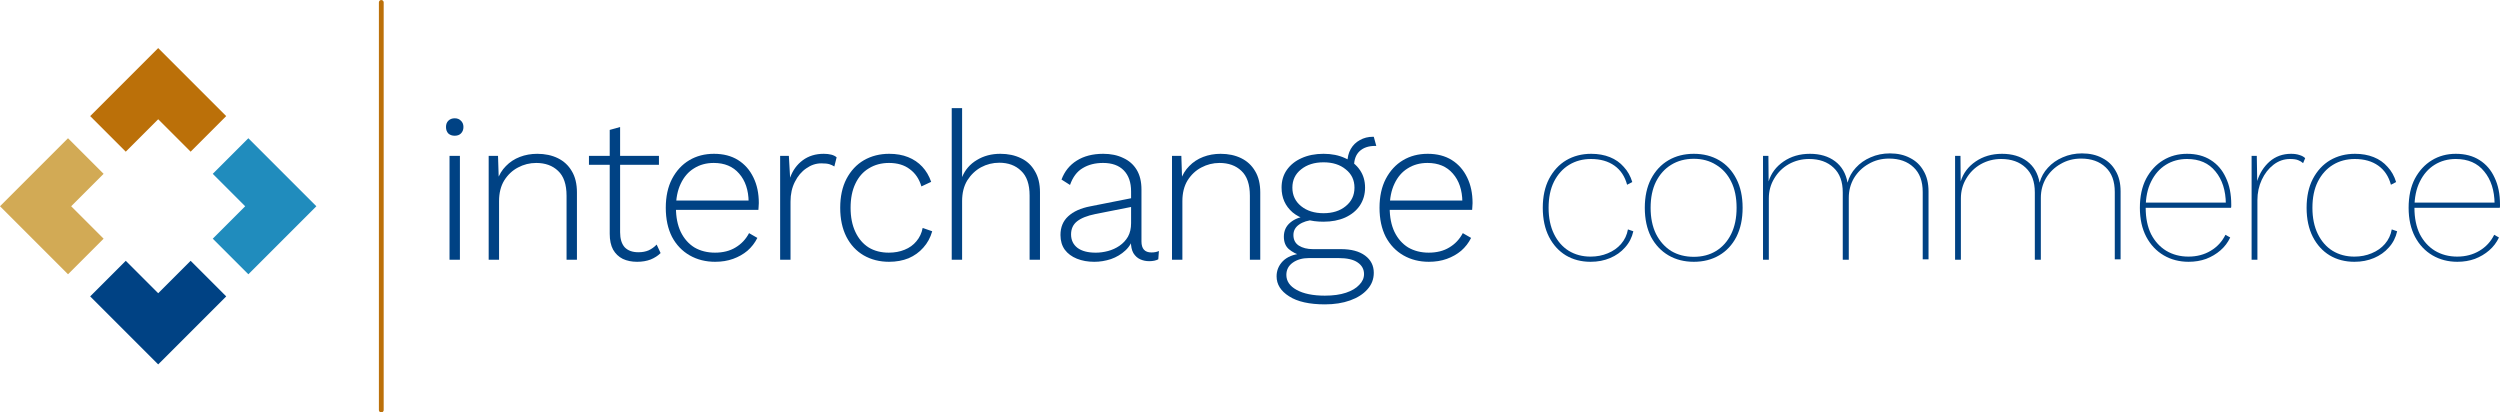 <svg xmlns="http://www.w3.org/2000/svg" xmlns:xlink="http://www.w3.org/1999/xlink" height="79.446" width="481.506"><path stroke-miterlimit="3.864" d="M73.437.468v78.5" fill="none" stroke="#bb7009" stroke-width=".923" stroke-linecap="round" stroke-linejoin="round"/><path d="M43.57 57.086l-13.102 13.1-13.1-13.1 6.855-6.855 6.245 6.246 6.246-6.246z" fill="#004284"/><path d="M43.568 22.36l-13.1-13.1-13.1 13.1 6.855 6.855 6.246-6.246 6.246 6.246z" fill="#bb7009"/><path d="M47.833 52.826l13.1-13.1-13.1-13.1-6.855 6.855 6.246 6.246-6.246 6.246z" fill="#208cbd"/><path d="M13.1 26.624L0 39.725l13.1 13.1 6.855-6.855-6.246-6.246 6.246-6.246z" fill="#d2aa55"/><g fill="#004284"><path d="M87.58 26.143q-.76 0-1.24-.44-.44-.48-.44-1.24 0-.76.44-1.2.48-.48 1.24-.48.76 0 1.2.48.48.44.48 1.2 0 .76-.48 1.24-.44.44-1.2.44zm1 3.88v20h-2v-20z"/><use xlink:href="#B"/><path d="M119.434 24.463v20.28q0 1.88.88 2.88.92.96 2.64.96 1.12 0 1.96-.36.88-.4 1.56-1.12l.76 1.64q-.76.76-1.92 1.24-1.16.44-2.6.44-1.56 0-2.76-.56-1.2-.6-1.88-1.8-.64-1.2-.64-3.04v-20zm7.48 5.56v1.72h-13.48v-1.72z"/><use xlink:href="#C"/><path d="M150.256 50.023v-20h1.68l.24 4.2q.76-2.12 2.44-3.36 1.68-1.24 4.04-1.24.8 0 1.44.16.64.16 1.04.52l-.44 1.76q-.44-.28-.96-.44-.52-.16-1.56-.16-1.52 0-2.88.96-1.36.92-2.2 2.6-.84 1.64-.84 3.8v11.2zm21.01-20.4q2.04 0 3.64.64 1.6.64 2.72 1.84 1.12 1.2 1.72 2.92l-1.88.88q-.64-2.16-2.24-3.32-1.56-1.2-4-1.2-2.2 0-3.88 1.04-1.68 1-2.6 2.96-.92 1.92-.92 4.64 0 2.68.92 4.64.92 1.96 2.56 3 1.64 1 3.88 1 1.68 0 3.04-.56 1.4-.56 2.28-1.64.92-1.08 1.2-2.56l1.84.64q-.52 1.84-1.72 3.16-1.16 1.32-2.84 2.04-1.68.68-3.76.68-2.72 0-4.88-1.24-2.12-1.24-3.32-3.56-1.2-2.36-1.2-5.6 0-3.24 1.2-5.56 1.24-2.36 3.36-3.6 2.16-1.24 4.88-1.24zm12.038 20.4v-29.2h2v13.28q.88-2.12 2.84-3.28 1.96-1.2 4.52-1.2 2.24 0 3.96.84 1.72.8 2.68 2.48 1 1.64 1 4.08v13h-2v-12.36q0-3.24-1.64-4.76-1.6-1.56-4.2-1.56-1.88 0-3.52.88-1.6.88-2.64 2.52-1 1.64-1 4v11.28zm34.545-13.16q0-2.6-1.4-4.04-1.4-1.44-4-1.44-2.28 0-3.92 1-1.64.96-2.44 3.24l-1.64-1.04q.88-2.36 2.92-3.64 2.08-1.32 5.12-1.32 2.2 0 3.84.8 1.68.76 2.6 2.28.92 1.52.92 3.8v10q0 2.12 1.92 2.12.84 0 1.44-.28l-.12 1.6q-.68.36-1.76.36-.92 0-1.72-.36-.8-.36-1.32-1.2-.48-.84-.48-2.28v-1.08l.56-.04q-.36 1.72-1.6 2.88-1.2 1.12-2.8 1.68-1.6.52-3.2.52-1.88 0-3.36-.6-1.48-.6-2.32-1.72-.84-1.16-.84-2.84 0-2.24 1.48-3.6 1.52-1.4 4.24-1.92l8.28-1.64v1.68l-7.28 1.44q-2.36.48-3.52 1.4-1.16.92-1.16 2.52 0 1.64 1.24 2.6 1.24.92 3.52.92 1.16 0 2.36-.32 1.2-.32 2.2-1 1.04-.72 1.64-1.76.6-1.08.6-2.6z"/><use xlink:href="#B" x="131.61"/><path d="M264.594 26.343l.48 1.76q-.04 0-.08 0-.04 0-.12 0-1.96 0-3.04 1.04-1.04 1-1.04 2.84l-1.28-.64q0-1.52.64-2.64.64-1.12 1.76-1.72 1.12-.64 2.52-.64.08 0 .08 0 .04 0 .08 0zm-6.32 21.64q2.96 0 4.64 1.24 1.68 1.24 1.68 3.32 0 1.84-1.24 3.2-1.2 1.36-3.32 2.12-2.12.76-4.84.76-4.52 0-6.92-1.56-2.4-1.52-2.4-3.84 0-1.68 1.2-2.92 1.24-1.24 3.6-1.48l-.16.36q-1.28-.36-2.28-1.2-.96-.84-.96-2.4 0-1.68 1.24-2.72 1.28-1.08 3.36-1.24l2.12.72h-.84q-1.84.12-2.96.92-1.08.76-1.08 2 0 1.36 1.04 2.04 1.08.68 2.72.68zm-3.08 8.96q2.36 0 4.04-.56 1.68-.56 2.56-1.52.92-.92.92-2.08 0-1.4-1.24-2.24-1.2-.84-3.68-.84h-5.68q-1.88 0-3.12.88-1.24.88-1.24 2.36 0 1.8 1.96 2.88 2 1.12 5.48 1.12zm-.28-27.32q2.36 0 4.16.84 1.84.8 2.84 2.28 1 1.44 1 3.4 0 1.92-1 3.44-1 1.48-2.84 2.32-1.8.8-4.16.8-3.8 0-5.96-1.8-2.12-1.84-2.12-4.76 0-1.96 1-3.4 1.04-1.48 2.84-2.28 1.84-.84 4.24-.84zm0 1.64q-2.64 0-4.32 1.36-1.68 1.32-1.68 3.52 0 2.2 1.68 3.56 1.68 1.36 4.32 1.36 2.64 0 4.28-1.36 1.68-1.36 1.68-3.56 0-2.2-1.68-3.52-1.64-1.36-4.28-1.36z"/><use xlink:href="#C" x="137.468"/><use xlink:href="#D"/><path d="M326.232 29.623q2.76 0 4.88 1.24 2.12 1.24 3.32 3.6 1.2 2.32 1.2 5.56 0 3.24-1.2 5.6-1.2 2.32-3.32 3.56-2.12 1.24-4.88 1.24-2.76 0-4.88-1.24-2.12-1.24-3.36-3.56-1.2-2.36-1.2-5.6 0-3.24 1.2-5.56 1.24-2.36 3.36-3.6 2.12-1.24 4.88-1.24zm0 .96q-2.48 0-4.36 1.16-1.84 1.12-2.92 3.24-1.04 2.08-1.04 5.04 0 2.92 1.04 5.04 1.08 2.12 2.92 3.28 1.88 1.12 4.36 1.12 2.44 0 4.28-1.12 1.88-1.16 2.92-3.28 1.04-2.12 1.04-5.04 0-2.96-1.04-5.04-1.04-2.12-2.92-3.24-1.84-1.16-4.28-1.16z"/><use xlink:href="#E"/><use xlink:href="#E" x="36.993"/><use xlink:href="#F"/><path d="M433.664 50.023v-20h1l.08 4.84q.72-2.28 2.4-3.76 1.72-1.48 4.12-1.48.96 0 1.64.24.68.2 1.08.6l-.4.96q-.4-.36-.92-.56-.52-.24-1.6-.24-1.76 0-3.2 1.12-1.4 1.08-2.24 2.88-.84 1.8-.84 3.92v11.48z"/><use xlink:href="#D" x="147.114"/><use xlink:href="#F" x="51.761"/></g><defs ><path id="B" d="M94.12 50.023v-20h1.8l.16 5-.32-.28q.56-1.64 1.68-2.76 1.12-1.16 2.68-1.76 1.56-.6 3.36-.6 2.24 0 3.96.84 1.72.84 2.68 2.48 1 1.64 1 4.12v12.96h-2v-12.32q0-3.28-1.64-4.8-1.6-1.52-4.2-1.52-1.88 0-3.52.88-1.6.84-2.64 2.48-1 1.64-1 4v11.28z"/><path id="C" d="M137.75 50.423q-2.76 0-4.92-1.24-2.16-1.24-3.4-3.56-1.2-2.36-1.2-5.6 0-3.24 1.2-5.56 1.24-2.36 3.32-3.6 2.08-1.24 4.76-1.24 2.72 0 4.64 1.2 1.92 1.2 2.96 3.36 1.04 2.12 1.04 4.92 0 .36-.04.72 0 .32-.04.6h-16.6v-1.8h15.72l-1 .28q-.04-3.44-1.84-5.48-1.76-2.04-4.88-2.04-2.16 0-3.8 1.04-1.64 1-2.56 2.96-.92 1.92-.92 4.64 0 2.68.92 4.64.96 1.96 2.64 3 1.72 1 3.96 1 2.32 0 3.96-1 1.68-1 2.6-2.76l1.6.92q-.72 1.44-1.92 2.48-1.2 1-2.76 1.56-1.56.56-3.44.56z"/><path id="D" d="M306.463 29.623q2 0 3.6.64 1.6.64 2.68 1.88 1.12 1.2 1.64 2.92l-1 .52q-.64-2.4-2.44-3.68-1.8-1.28-4.52-1.28-2.36 0-4.2 1.12-1.84 1.12-2.92 3.24-1.04 2.08-1.04 5.04 0 2.92 1.04 5.04 1.04 2.12 2.84 3.24 1.84 1.12 4.2 1.12 1.8 0 3.32-.64 1.56-.64 2.56-1.8 1.04-1.2 1.32-2.8l1.04.36q-.4 1.8-1.6 3.12-1.16 1.32-2.88 2.04-1.68.72-3.76.72-2.68 0-4.76-1.24-2.04-1.24-3.24-3.56-1.2-2.36-1.2-5.6 0-3.24 1.2-5.56 1.24-2.36 3.32-3.6 2.12-1.24 4.8-1.24z"/><path id="E" d="M339.56 50.023v-20h1.04l.04 4.92q.72-2.36 2.88-3.84 2.16-1.48 5.08-1.48 2.92 0 4.84 1.44 1.92 1.44 2.4 4.12.44-1.64 1.6-2.88 1.16-1.28 2.84-2 1.72-.76 3.72-.76 2.24 0 3.88.88 1.68.84 2.6 2.48.96 1.6.96 3.96v13.08h-1.12v-12.96q0-3.12-1.76-4.76-1.76-1.68-4.72-1.68-2.2 0-3.96 1.04-1.76 1-2.8 2.72-1 1.72-1 3.8v11.92h-1.16v-12.96q0-3.12-1.76-4.76-1.76-1.68-4.72-1.68-2.12 0-3.92 1-1.76 1-2.8 2.76-1.04 1.72-1.04 3.84v11.8z"/><path id="F" d="M421.545 50.423q-2.68 0-4.8-1.24-2.12-1.24-3.36-3.56-1.24-2.36-1.24-5.6 0-3.28 1.2-5.6 1.24-2.32 3.28-3.56 2.04-1.24 4.6-1.24 2.68 0 4.56 1.2 1.92 1.2 2.92 3.4 1.04 2.16 1.04 5.16 0 .16 0 .36 0 .16-.04.28h-16.88v-1h16.4l-.52.24q-.04-3.88-2-6.24-1.92-2.4-5.48-2.4-2.28 0-4.08 1.12-1.8 1.12-2.84 3.24-1.04 2.08-1.04 5.04 0 2.96 1.04 5.08 1.08 2.08 2.92 3.2 1.88 1.12 4.28 1.12 2.4 0 4.28-1.12 1.88-1.12 2.84-3.08l.92.52q-.68 1.44-1.88 2.48-1.2 1.04-2.76 1.64-1.56.56-3.36.56z"/></defs></svg>
